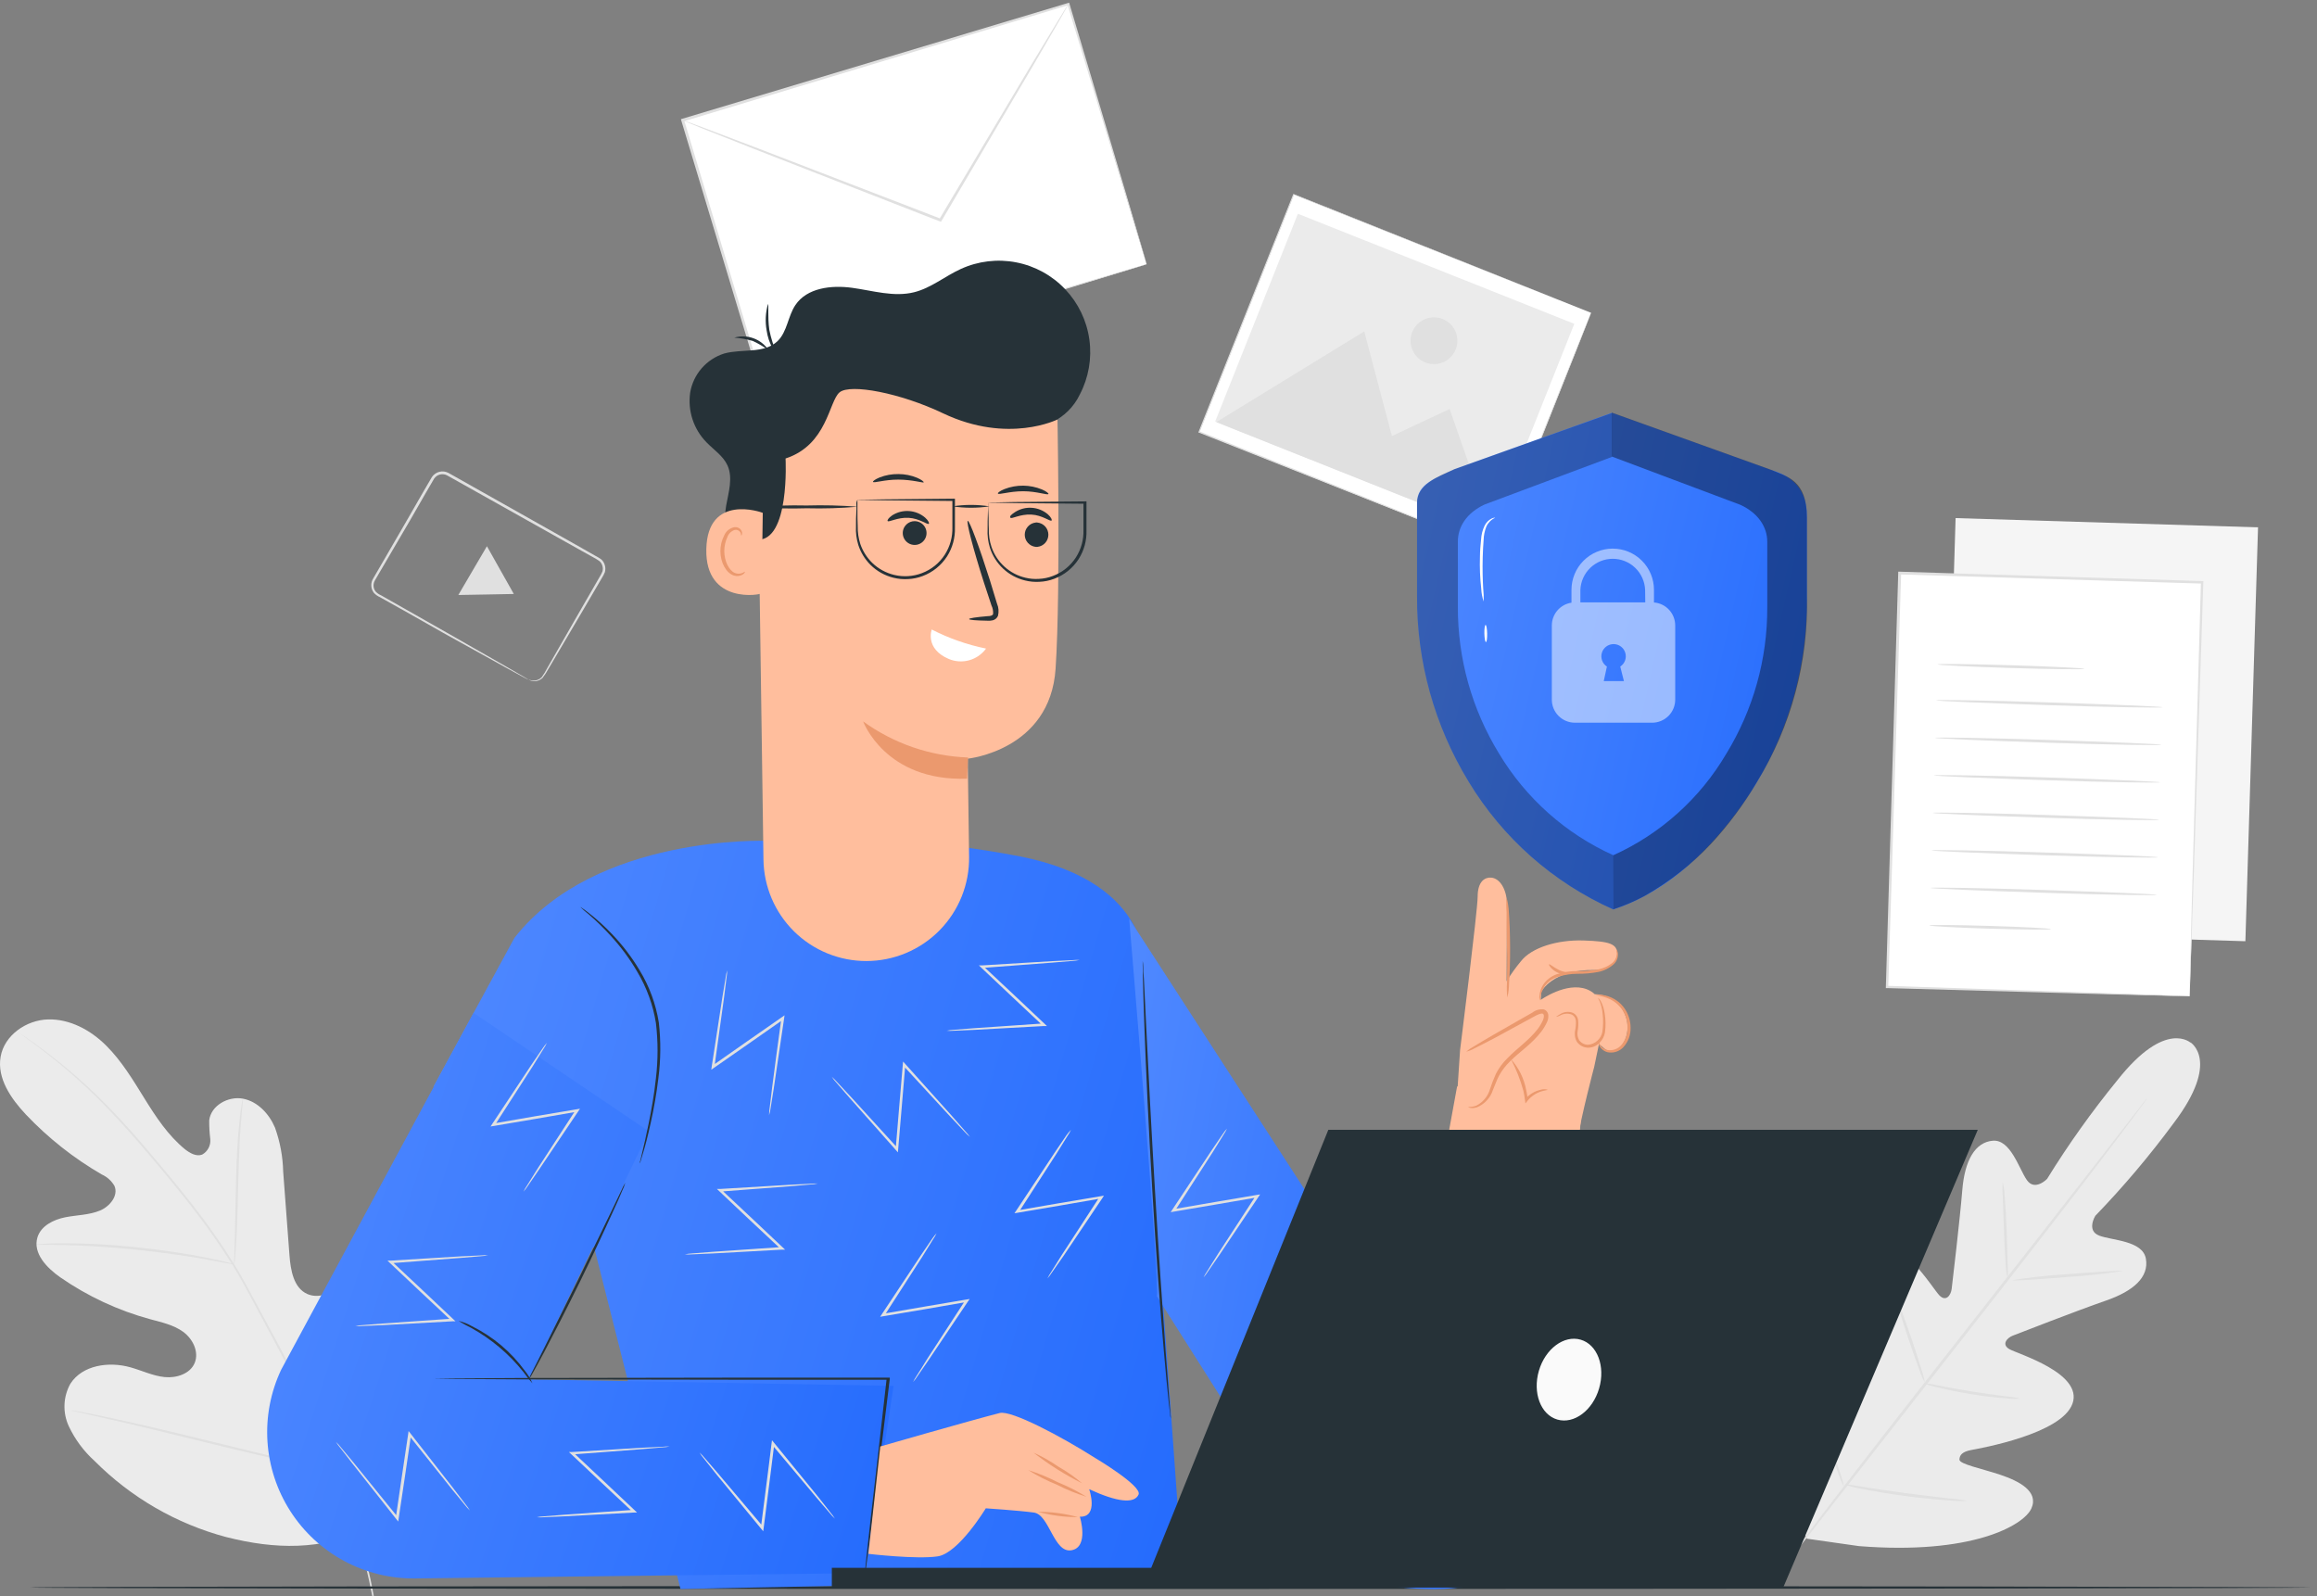 <svg width="331" height="228" viewBox="0 0 331 228" fill="none" xmlns="http://www.w3.org/2000/svg">
<rect x="0" y="0" width="331" height="228" fill="#808080" stroke="none"/>
<path d="M52.476 218.44C63.027 209.802 64.392 195.287 62.898 182.464C62.646 180.322 62.7 178.042 61.51 176.243C60.321 174.444 57.805 173.354 55.93 174.421C54.405 175.305 53.826 177.219 53.048 178.827C52.003 180.988 50.37 182.811 48.337 184.088C47.01 184.911 45.333 185.483 43.9 184.85C41.94 183.981 41.514 181.442 41.353 179.308C41.048 175.328 40.749 171.346 40.454 167.362C40.404 165.216 40.007 163.092 39.28 161.072C38.441 159.105 36.802 157.344 34.706 156.948C32.609 156.551 30.131 157.923 29.887 160.05C29.878 160.942 29.929 161.834 30.04 162.719C30.083 163.161 29.997 163.607 29.791 164.001C29.585 164.395 29.269 164.72 28.881 164.937C28.043 165.257 27.128 164.724 26.426 164.175C24.017 162.208 22.271 159.555 20.632 156.91C18.993 154.264 17.385 151.573 15.166 149.362C12.948 147.151 9.99 145.55 6.879 145.627C3.769 145.703 0.62 147.876 0.087 150.963C-0.447 154.051 1.573 156.948 3.708 159.22C6.887 162.576 10.533 165.456 14.533 167.773C15.3 168.115 15.938 168.692 16.355 169.42C16.942 170.807 15.692 172.332 14.312 172.919C12.742 173.582 10.973 173.56 9.304 173.895C7.634 174.23 5.865 175.115 5.355 176.739C4.653 179.026 6.689 181.13 8.625 182.479C12.527 185.181 16.861 187.2 21.44 188.449C23.079 188.891 24.795 189.257 26.167 190.255C27.539 191.254 28.454 193.107 27.821 194.677C27.189 196.248 25.222 196.888 23.529 196.72C21.837 196.552 20.274 195.782 18.635 195.325C15.585 194.464 11.774 194.982 10.051 197.673C9.541 198.591 9.254 199.615 9.213 200.664C9.172 201.713 9.378 202.756 9.814 203.711C10.702 205.61 11.962 207.31 13.52 208.712C18.709 213.923 25.184 217.669 32.289 219.568C39.379 221.36 45.821 221.474 52.476 218.44Z" fill="#EBEBEB"/>
<path d="M53.399 227.962C52.303 222.048 50.636 216.255 48.42 210.664C45.683 203.834 42.55 197.17 39.036 190.705L36.284 185.613C35.384 183.935 34.492 182.274 33.516 180.703C31.646 177.693 29.61 174.789 27.417 172.004C25.336 169.329 23.255 166.859 21.319 164.571C19.382 162.284 17.507 160.188 15.7 158.343C12.888 155.426 9.852 152.734 6.62 150.292C5.477 149.423 4.562 148.768 3.944 148.356L3.235 147.868C3.154 147.813 3.07 147.762 2.984 147.716C2.984 147.716 3.06 147.784 3.212 147.899L3.906 148.409C4.516 148.852 5.431 149.507 6.544 150.391C9.739 152.866 12.744 155.577 15.532 158.503C17.308 160.348 19.169 162.452 21.12 164.747C23.072 167.042 25.13 169.512 27.219 172.187C29.411 174.967 31.447 177.866 33.318 180.871C34.286 182.434 35.171 184.088 36.07 185.765L38.8 190.865C42.284 197.321 45.405 203.966 48.146 210.771C50.364 216.342 52.048 222.111 53.178 228" fill="#E0E0E0"/>
<path d="M33.455 180.664C33.527 180.359 33.568 180.048 33.577 179.734C33.638 179.14 33.699 178.263 33.76 177.188C33.89 175.038 33.966 172.065 34.042 168.802C34.119 165.539 34.241 162.551 34.416 160.416C34.492 159.341 34.576 158.48 34.637 157.877C34.681 157.569 34.702 157.258 34.698 156.947C34.604 157.245 34.54 157.552 34.508 157.862C34.408 158.457 34.294 159.326 34.187 160.393C33.951 162.543 33.791 165.516 33.715 168.779C33.638 172.042 33.585 174.977 33.539 177.165C33.501 178.194 33.478 179.056 33.455 179.712C33.425 180.028 33.425 180.348 33.455 180.664Z" fill="#E0E0E0"/>
<path d="M5.225 177.828H5.515H6.346C7.062 177.828 8.099 177.828 9.395 177.867C11.964 177.92 15.494 178.118 19.42 178.522C23.346 178.926 26.838 179.445 29.369 179.894C30.635 180.116 31.656 180.314 32.365 180.451L33.173 180.611C33.364 180.611 33.463 180.657 33.463 180.611C33.377 180.566 33.285 180.535 33.189 180.52L32.388 180.298C31.694 180.123 30.673 179.887 29.407 179.643C26.884 179.132 23.362 178.576 19.451 178.164C15.54 177.752 11.98 177.6 9.395 177.607C8.107 177.607 7.108 177.607 6.346 177.676L5.522 177.729C5.419 177.747 5.318 177.78 5.225 177.828Z" fill="#E0E0E0"/>
<path d="M48.07 210.176C48.13 210.061 48.181 209.941 48.222 209.818C48.329 209.551 48.451 209.208 48.611 208.788C48.946 207.889 49.373 206.57 49.937 204.977C51.012 201.721 52.362 197.178 53.795 192.138C55.228 187.099 56.532 182.556 57.553 179.285C58.064 177.684 58.476 176.373 58.781 175.412C58.918 174.985 59.025 174.65 59.109 174.36C59.155 174.24 59.189 174.114 59.208 173.987C59.14 174.096 59.086 174.214 59.048 174.337C58.949 174.612 58.819 174.955 58.659 175.374C58.323 176.274 57.896 177.585 57.34 179.186C56.257 182.441 54.908 186.985 53.482 192.024C52.057 197.063 50.768 201.622 49.716 204.878C49.213 206.479 48.794 207.79 48.496 208.743C48.359 209.177 48.252 209.505 48.161 209.802C48.118 209.924 48.088 210.049 48.07 210.176Z" fill="#E0E0E0"/>
<path d="M10.15 201.462C10.268 201.518 10.394 201.557 10.523 201.576L11.629 201.835L15.7 202.765C19.13 203.528 23.857 204.694 29.079 205.975C34.301 207.256 39.036 208.369 42.481 209.101C44.204 209.467 45.6 209.749 46.568 209.924L47.681 210.122C47.811 210.152 47.944 210.17 48.077 210.176C47.956 210.12 47.828 210.082 47.696 210.061L46.591 209.802L42.527 208.872C39.097 208.11 34.37 206.943 29.155 205.662C23.941 204.382 19.199 203.269 15.753 202.537C14.03 202.171 12.635 201.889 11.667 201.713L10.546 201.508C10.415 201.481 10.283 201.466 10.15 201.462Z" fill="#E0E0E0"/>
<path d="M152.628 0.598L97.508 17.176L108.683 54.328L163.802 37.75L152.628 0.598Z" fill="white"/>
<path d="M163.812 37.714C163.812 37.714 163.728 37.478 163.591 37.035C163.453 36.593 163.248 35.922 162.981 35.069C162.455 33.346 161.677 30.822 160.694 27.605C158.727 21.148 155.914 11.885 152.483 0.61L152.681 0.716L97.578 17.359L97.715 17.107L108.876 54.265L108.647 54.143L148.351 42.288L159.718 38.926L162.767 38.034L163.53 37.805L163.804 37.737L163.56 37.821L162.798 38.065L159.809 38.98L148.511 42.433L108.746 54.486L108.571 54.539L108.518 54.364C105.11 43.043 101.313 30.456 97.326 17.214L97.273 17.023L97.456 16.97L152.582 0.427L152.735 0.381L152.78 0.533C156.158 11.87 158.925 21.178 160.861 27.666C161.807 30.883 162.554 33.399 163.057 35.13C163.309 35.968 163.492 36.616 163.629 37.074C163.766 37.531 163.812 37.714 163.812 37.714Z" fill="#E0E0E0"/>
<path d="M152.636 0.587C152.616 0.645 152.59 0.701 152.559 0.755L152.3 1.228C152.049 1.662 151.706 2.264 151.279 3.027L147.429 9.636L134.514 31.539L134.423 31.684L134.27 31.623L132.586 30.975L107.755 21.285L100.246 18.312L98.218 17.481L97.692 17.26C97.629 17.239 97.57 17.208 97.517 17.169C97.583 17.174 97.648 17.192 97.707 17.222L98.241 17.405L100.307 18.167L107.854 21.026L132.723 30.601L134.415 31.257L134.171 31.341C139.279 22.764 143.869 15.08 147.192 9.492L151.149 2.95C151.607 2.188 151.972 1.616 152.232 1.182L152.529 0.732C152.59 0.633 152.628 0.58 152.636 0.587Z" fill="#E0E0E0"/>
<path d="M313.022 149.019C313.022 149.019 309.446 145.482 302.478 154.317C298.825 158.79 295.471 163.499 292.438 168.413C292.438 168.413 290.7 170.213 289.556 168.581C288.413 166.95 287.231 162.742 284.685 162.955C282.138 163.168 280.675 165.791 280.331 169.976C279.988 174.162 278.913 183.318 278.807 184.141C278.7 184.964 278.044 186.039 277.061 185.056C276.077 184.072 271.13 175.702 267.28 178.278C263.43 180.855 264.406 192.702 264.49 193.991C264.573 195.279 264.223 195.767 263.582 195.95C262.942 196.133 261.532 193.16 260.014 190.835C258.497 188.509 256.34 186.062 254.251 187.747C252.162 189.432 249.944 197.719 255.219 212.943L258.124 219.804L265.557 220.864C281.62 222.152 289.091 217.937 290.196 215.489C291.302 213.042 288.405 211.563 285.767 210.679C283.129 209.795 279.897 209.154 279.92 208.506C279.943 207.858 280.316 207.385 281.589 207.142C282.863 206.898 294.55 204.854 296.074 200.501C297.599 196.148 288.26 193.419 287.063 192.733C285.866 192.047 286.751 191.109 287.513 190.812C288.275 190.514 296.875 187.168 300.847 185.795C304.819 184.423 307.007 182.426 306.557 179.818C306.107 177.211 301.754 177.219 299.886 176.51C298.018 175.801 299.33 173.681 299.33 173.681C303.346 169.524 307.082 165.106 310.513 160.454C317.321 151.489 312.884 148.874 312.884 148.874" fill="#EBEBEB"/>
<path d="M306.74 156.887C306.705 156.954 306.665 157.018 306.618 157.077L306.229 157.626C305.863 158.114 305.352 158.808 304.704 159.692C303.37 161.484 301.426 164.061 299.002 167.232C294.161 173.575 287.391 182.281 279.874 191.856L260.647 216.412L254.845 223.876L253.26 225.896L252.84 226.414C252.741 226.529 252.696 226.59 252.688 226.582C252.722 226.515 252.763 226.451 252.81 226.391L253.199 225.85L254.724 223.777C256.05 221.985 258.002 219.408 260.418 216.237C265.259 209.894 272.037 201.188 279.561 191.612C287.086 182.037 293.848 173.361 298.78 167.057C301.212 163.923 303.195 161.385 304.582 159.601C305.253 158.739 305.787 158.076 306.16 157.573L306.587 157.055C306.679 156.94 306.732 156.879 306.74 156.887Z" fill="#E0E0E0"/>
<path d="M286.102 168.909C286.268 169.563 286.363 170.232 286.385 170.906C286.499 172.141 286.598 173.857 286.667 175.755C286.735 177.653 286.766 179.224 286.804 180.604C286.86 181.273 286.86 181.947 286.804 182.616C286.639 181.963 286.547 181.293 286.529 180.619C286.43 179.376 286.346 177.661 286.278 175.77C286.209 173.88 286.163 172.301 286.11 170.922C286.049 170.252 286.047 169.579 286.102 168.909Z" fill="#E0E0E0"/>
<path d="M287.444 182.883C290.053 182.462 292.681 182.174 295.32 182.022C299.673 181.663 303.218 181.458 303.225 181.564C300.616 181.981 297.988 182.266 295.35 182.418C290.997 182.784 287.46 182.99 287.444 182.883Z" fill="#E0E0E0"/>
<path d="M274.796 197.582C275.48 197.634 276.159 197.744 276.824 197.909C278.075 198.146 279.79 198.474 281.696 198.778C283.602 199.083 285.332 199.312 286.59 199.472C287.276 199.527 287.957 199.637 288.626 199.8C287.94 199.859 287.25 199.843 286.567 199.754C285.294 199.663 283.518 199.48 281.635 199.167C279.752 198.855 277.998 198.489 276.763 198.184C276.088 198.054 275.429 197.852 274.796 197.582Z" fill="#E0E0E0"/>
<path d="M270.802 185.216C271.118 185.769 271.374 186.354 271.564 186.962C271.968 188.067 272.51 189.592 273.089 191.284C273.668 192.977 274.156 194.517 274.499 195.645C274.714 196.241 274.873 196.857 274.972 197.482C274.651 196.929 274.395 196.341 274.21 195.729C273.798 194.631 273.264 193.106 272.685 191.414C272.106 189.722 271.618 188.174 271.275 187.053C271.051 186.46 270.892 185.844 270.802 185.216Z" fill="#E0E0E0"/>
<path d="M257.986 196.774C258.353 197.498 258.664 198.25 258.916 199.023C259.442 200.433 260.144 202.385 260.899 204.55C261.653 206.715 262.309 208.682 262.774 210.107C263.061 210.87 263.283 211.655 263.437 212.455C263.064 211.72 262.753 210.955 262.507 210.168C261.981 208.766 261.28 206.814 260.525 204.649C259.77 202.484 259.107 200.517 258.65 199.084C258.364 198.334 258.142 197.561 257.986 196.774Z" fill="#E0E0E0"/>
<path d="M263.415 212.043C264.283 212.093 265.147 212.205 265.999 212.379C267.585 212.63 269.811 212.973 272.212 213.294C274.614 213.614 276.847 213.858 278.441 214.056C279.309 214.113 280.172 214.228 281.025 214.399C280.156 214.452 279.284 214.431 278.418 214.338C276.809 214.231 274.606 214.033 272.159 213.705C269.712 213.378 267.524 212.996 265.946 212.684C265.086 212.54 264.239 212.325 263.415 212.043Z" fill="#E0E0E0"/>
<path d="M279.371 74.012L277.564 133.136L320.77 134.456L322.576 75.332L279.371 74.012Z" fill="#F5F5F5"/>
<path d="M271.416 81.872L269.61 140.996L312.816 142.316L314.622 83.192L271.416 81.872Z" fill="white"/>
<path d="M312.808 142.303C312.803 142.206 312.803 142.11 312.808 142.013C312.808 141.815 312.808 141.541 312.808 141.182C312.808 140.42 312.846 139.353 312.884 137.95C312.961 135.121 313.067 131.012 313.204 125.805C313.502 115.399 313.921 100.647 314.417 83.182L314.592 83.365L271.389 82.061L271.595 81.87C270.901 103.979 270.268 124.403 269.75 140.992L269.59 140.824L300.969 141.868L309.698 142.173L311.985 142.265L312.785 142.303H312.023L309.736 142.25L301.045 142.028L269.567 141.152H269.407V140.992C269.902 124.395 270.512 103.948 271.175 81.863V81.665H271.381L314.577 83.006H314.76V83.189C314.188 100.724 313.708 115.498 313.365 125.927C313.189 131.111 313.044 135.213 312.953 138.026C312.9 139.414 312.861 140.481 312.831 141.22C312.831 141.571 312.831 141.845 312.793 142.036C312.755 142.227 312.808 142.303 312.808 142.303Z" fill="#E0E0E0"/>
<path d="M297.774 95.547C297.774 95.661 293.071 95.6 287.277 95.425C281.483 95.25 276.779 95.013 276.779 94.907C276.779 94.8 281.49 94.853 287.284 95.029C293.078 95.204 297.774 95.44 297.774 95.547Z" fill="#E0E0E0"/>
<path d="M308.935 101.036C308.935 101.143 301.693 101.036 292.758 100.738C283.823 100.441 276.581 100.151 276.588 100.045C276.596 99.938 283.831 100.045 292.773 100.342C301.716 100.639 308.943 100.921 308.935 101.036Z" fill="#E0E0E0"/>
<path d="M308.775 106.396C308.775 106.502 301.525 106.396 292.59 106.098C283.655 105.801 276.42 105.511 276.42 105.404C276.42 105.298 283.67 105.404 292.605 105.702C301.54 105.999 308.775 106.281 308.775 106.396Z" fill="#E0E0E0"/>
<path d="M308.608 111.755C308.608 111.862 301.365 111.755 292.43 111.457C283.495 111.16 276.26 110.87 276.26 110.764C276.26 110.657 283.511 110.764 292.445 111.061C301.38 111.358 308.615 111.663 308.608 111.755Z" fill="#E0E0E0"/>
<path d="M308.447 117.115C308.447 117.221 301.197 117.115 292.27 116.817C283.343 116.52 276.093 116.23 276.093 116.123C276.093 116.017 283.343 116.123 292.278 116.421C301.213 116.718 308.447 117 308.447 117.115Z" fill="#E0E0E0"/>
<path d="M308.287 122.473C308.287 122.58 301.037 122.473 292.102 122.176C283.167 121.879 275.933 121.589 275.933 121.482C275.933 121.376 283.183 121.482 292.118 121.78C301.052 122.077 308.287 122.336 308.287 122.473Z" fill="#E0E0E0"/>
<path d="M308.12 127.833C308.12 127.94 300.869 127.833 291.942 127.536C283.015 127.238 275.765 126.949 275.772 126.842C275.78 126.735 283.015 126.842 291.95 127.139C300.885 127.437 308.127 127.719 308.12 127.833Z" fill="#E0E0E0"/>
<path d="M292.994 132.735C292.994 132.842 289.099 132.811 284.296 132.666C279.493 132.521 275.605 132.308 275.605 132.201C275.605 132.095 279.5 132.125 284.303 132.27C289.106 132.415 292.994 132.621 292.994 132.735Z" fill="#E0E0E0"/>
<path d="M184.833 27.778L171.313 61.733L213.782 78.642L227.302 44.687L184.833 27.778Z" fill="white"/>
<path d="M227.294 44.69L227.088 44.614L226.493 44.385L224.206 43.47L215.492 40.001L184.8 27.803L184.891 27.765L171.382 61.713L171.336 61.607L213.8 78.531H213.716C217.802 68.3 221.195 59.823 223.558 53.899C224.748 50.941 225.678 48.616 226.31 47.038L227.073 45.231L227.324 44.606L227.088 45.224C226.928 45.635 226.692 46.237 226.379 47.023C225.754 48.608 224.854 50.934 223.665 53.884C221.309 59.815 217.932 68.315 213.869 78.569V78.63H213.808L171.283 61.805H171.207V61.729C176.094 49.47 180.706 37.882 184.731 27.781V27.712H184.792L215.561 40.001L224.229 43.478L226.516 44.392L227.103 44.629L227.294 44.69Z" fill="#E0E0E0"/>
<path d="M185.414 30.536L173.598 60.213L213.085 75.935L224.901 46.258L185.414 30.536Z" fill="#EBEBEB"/>
<path d="M173.753 60.303L194.893 47.343L198.842 62.285L207.091 58.428L213.243 76.023L173.753 60.303Z" fill="#E0E0E0"/>
<path d="M207.96 49.912C207.715 50.527 207.294 51.056 206.748 51.431C206.203 51.807 205.558 52.012 204.896 52.021C204.234 52.03 203.584 51.842 203.029 51.482C202.473 51.121 202.037 50.605 201.776 49.996C201.514 49.388 201.439 48.716 201.56 48.065C201.681 47.414 201.992 46.813 202.454 46.339C202.916 45.865 203.508 45.538 204.156 45.401C204.804 45.263 205.478 45.321 206.092 45.567C206.501 45.729 206.873 45.97 207.188 46.276C207.503 46.583 207.755 46.948 207.928 47.352C208.102 47.755 208.194 48.189 208.2 48.629C208.205 49.068 208.124 49.504 207.96 49.912Z" fill="#E0E0E0"/>
<path d="M75.507 97.072C75.794 97.19 76.105 97.24 76.414 97.217C76.785 97.174 77.13 97.004 77.39 96.736C77.692 96.319 77.96 95.878 78.191 95.417L83.138 86.787L84.785 83.936L85.662 82.412C85.814 82.168 85.947 81.914 86.058 81.649C86.138 81.386 86.138 81.104 86.058 80.841C85.99 80.57 85.838 80.327 85.624 80.147C85.379 79.974 85.125 79.817 84.861 79.675L83.161 78.729L79.624 76.747L63.873 67.911C63.563 67.745 63.202 67.7 62.859 67.784C62.517 67.869 62.219 68.077 62.021 68.369L60.839 70.397C60.077 71.738 59.315 73.073 58.552 74.376L54.13 81.931C53.955 82.228 53.78 82.526 53.612 82.823C53.442 83.081 53.355 83.384 53.361 83.692C53.373 83.993 53.482 84.282 53.673 84.516C53.89 84.74 54.149 84.919 54.435 85.042L57.767 86.932L63.729 90.317L72.359 95.25L74.699 96.607L75.301 96.965C75.439 97.049 75.507 97.095 75.499 97.102L75.286 97.003L74.661 96.675L72.29 95.379L63.591 90.561L57.63 87.184L54.291 85.316C53.967 85.173 53.674 84.969 53.429 84.714C53.191 84.419 53.054 84.055 53.04 83.677C53.024 83.3 53.125 82.927 53.33 82.61C53.498 82.312 53.673 82.015 53.848 81.718L58.217 74.178L60.504 70.198L61.701 68.148C61.953 67.774 62.335 67.507 62.773 67.398C63.211 67.29 63.674 67.347 64.072 67.561L79.807 76.427L83.344 78.424L85.029 79.385C85.32 79.533 85.6 79.701 85.868 79.888C86.133 80.115 86.323 80.418 86.409 80.757C86.501 81.081 86.501 81.424 86.409 81.748C86.287 82.037 86.142 82.315 85.974 82.579L85.082 84.104L83.421 86.948C81.293 90.546 79.57 93.466 78.366 95.516C78.116 95.978 77.83 96.418 77.512 96.835C77.228 97.114 76.856 97.283 76.46 97.316C76.221 97.333 75.98 97.294 75.759 97.201C75.669 97.17 75.585 97.126 75.507 97.072Z" fill="#E0E0E0"/>
<path d="M71.482 81.443L73.403 84.851L69.439 84.927L65.475 84.996L67.518 81.512L69.561 78.028L71.482 81.443Z" fill="#E0E0E0"/>
<path d="M330.022 226.78C330.022 226.894 257.102 226.986 167.182 226.986C77.261 226.986 4.318 226.91 4.318 226.78C4.318 226.65 77.223 226.567 167.182 226.567C257.14 226.567 330.022 226.681 330.022 226.78Z" fill="#263238"/>
<path d="M84.93 178.362L61.914 155.24L73.487 133.985C85.06 119.165 109.562 120.118 109.562 120.118C121.65 119.296 133.794 120.042 145.69 122.336C165.154 126.148 163.583 139.002 163.583 139.002L166.19 186.703L168.988 225.545L97.212 226.994L84.93 178.393" fill="url(#paint0_linear_407_25508)"/>
<path d="M123.597 224.722L59.307 225.484C55.765 225.525 52.272 224.666 49.153 222.986C46.035 221.306 43.395 218.861 41.481 215.881C39.567 212.901 38.442 209.483 38.212 205.948C37.982 202.414 38.653 198.879 40.164 195.676L67.655 144.696L92.699 161.621L75.614 197.048L127.653 197.978L123.597 224.722Z" fill="url(#paint1_linear_407_25508)"/>
<path d="M161.311 131.226L212.9 210.877L182.802 212.844C182.802 212.844 164.826 184.522 165.23 185.102C165.946 186.169 161.311 131.226 161.311 131.226Z" fill="url(#paint2_linear_407_25508)"/>
<path d="M91.403 166.203C91.404 166.063 91.427 165.924 91.471 165.791C91.547 165.486 91.631 165.105 91.746 164.633C91.982 163.634 92.332 162.185 92.691 160.386C93.049 158.587 93.453 156.422 93.705 154.013C94.014 151.402 94.014 148.764 93.705 146.153C93.291 143.564 92.388 141.078 91.044 138.827C89.964 136.973 88.686 135.243 87.232 133.665C86.253 132.587 85.209 131.569 84.107 130.616C83.686 130.287 83.284 129.936 82.902 129.564C83.026 129.626 83.144 129.7 83.253 129.785C83.466 129.945 83.809 130.166 84.206 130.494C85.352 131.399 86.432 132.385 87.438 133.444C88.941 135.01 90.261 136.742 91.372 138.606C92.763 140.891 93.695 143.426 94.117 146.069C94.418 148.712 94.398 151.382 94.055 154.021C93.798 156.167 93.432 158.3 92.958 160.409C92.561 162.216 92.195 163.657 91.883 164.648C91.746 165.143 91.624 165.525 91.54 165.784C91.508 165.928 91.462 166.068 91.403 166.203Z" fill="#263238"/>
<path d="M89.329 168.947C89.219 169.344 89.071 169.73 88.887 170.098C88.582 170.861 88.124 171.882 87.537 173.148C86.371 175.732 84.717 179.285 82.811 183.173C80.905 187.061 79.106 190.545 77.771 193.084C77.101 194.334 76.552 195.371 76.163 196.034C75.977 196.403 75.763 196.758 75.522 197.094C75.659 196.705 75.828 196.327 76.026 195.965C76.414 195.203 76.918 194.182 77.55 192.954L82.483 183.043C84.351 179.178 86.051 175.687 87.316 173.072C87.911 171.844 88.399 170.823 88.78 170.022C88.933 169.649 89.116 169.29 89.329 168.947Z" fill="#263238"/>
<path d="M123.597 224.722C123.597 224.722 123.597 224.676 123.597 224.592C123.597 224.508 123.597 224.356 123.597 224.196C123.635 223.83 123.689 223.319 123.75 222.671C123.902 221.314 124.116 219.385 124.382 216.953C124.947 212.021 125.755 205.083 126.669 196.903L126.852 197.101H107.862L74.692 197.048L64.628 196.987L61.892 196.949H61.175H60.931C61.012 196.939 61.094 196.939 61.175 196.949H61.892L64.628 196.911L74.692 196.85L107.915 196.796H126.906H127.112V196.995C126.105 205.167 125.259 212.105 124.649 217.03C124.344 219.454 124.093 221.383 123.887 222.74C123.806 223.38 123.737 223.888 123.681 224.264L123.62 224.653C123.612 224.676 123.605 224.722 123.597 224.722Z" fill="#263238"/>
<path d="M76.064 197.612C75.603 197.103 75.175 196.566 74.783 196.003C72.728 193.424 70.184 191.276 67.296 189.683C66.68 189.385 66.079 189.054 65.497 188.692C66.174 188.851 66.824 189.108 67.426 189.455C70.433 190.94 73.034 193.136 75.004 195.851C75.437 196.386 75.793 196.979 76.064 197.612Z" fill="#263238"/>
<path d="M167.258 202.659C167.202 202.442 167.166 202.22 167.151 201.996C167.097 201.531 167.029 200.898 166.937 200.097C166.762 198.451 166.526 196.065 166.274 193.114C165.748 187.206 165.146 179.033 164.612 170.007C164.078 160.981 163.705 152.793 163.491 146.869C163.385 143.904 163.309 141.533 163.278 139.848C163.278 139.047 163.278 138.415 163.24 137.942C163.228 137.721 163.228 137.5 163.24 137.279C163.282 137.497 163.305 137.719 163.309 137.942C163.309 138.407 163.369 139.047 163.415 139.848C163.499 141.54 163.613 143.927 163.758 146.854C164.04 152.778 164.46 160.95 164.993 169.984C165.527 179.018 166.091 187.175 166.518 193.091C166.747 196.011 166.93 198.428 167.059 200.09C167.12 200.852 167.166 201.523 167.204 201.988C167.242 202.21 167.26 202.434 167.258 202.659Z" fill="#263238"/>
<path d="M109.867 159.318C109.87 158.969 109.898 158.62 109.951 158.274C110.042 157.55 110.157 156.582 110.302 155.392C110.637 152.876 111.064 149.431 111.628 145.436L111.918 145.619L106.985 149.072L101.969 152.564L101.611 152.815L101.672 152.381C102.281 148.424 102.8 145.009 103.196 142.47C103.395 141.304 103.547 140.343 103.669 139.627C103.71 139.283 103.781 138.944 103.882 138.613C103.883 138.96 103.852 139.307 103.791 139.649C103.699 140.366 103.585 141.327 103.433 142.508C103.09 145.009 102.609 148.432 102.06 152.419L101.771 152.236L106.779 148.729L111.72 145.291L112.078 145.039L112.017 145.474C111.43 149.453 110.919 152.899 110.553 155.385C110.363 156.566 110.21 157.534 110.096 158.251C110.052 158.613 109.975 158.97 109.867 159.318Z" fill="#E0E0E0"/>
<path d="M138.562 162.406C138.288 162.187 138.032 161.945 137.8 161.682C137.304 161.148 136.634 160.439 135.81 159.57L129.002 152.19L129.33 152.076C129.17 153.944 129.002 155.972 128.827 158.076C128.652 160.18 128.469 162.269 128.309 164.175L128.27 164.617L127.981 164.289L121.356 156.818L119.465 154.638C119.225 154.388 119.01 154.115 118.825 153.822C119.099 154.055 119.354 154.31 119.587 154.584L121.554 156.688L128.278 164.06L127.95 164.175C128.11 162.276 128.278 160.218 128.461 158.076C128.644 155.934 128.812 153.944 128.972 152.076L129.01 151.642L129.3 151.962L136.008 159.441L137.922 161.628C138.155 161.871 138.369 162.131 138.562 162.406Z" fill="#E0E0E0"/>
<path d="M153.001 161.385C152.859 161.706 152.686 162.012 152.483 162.299L150.958 164.754L145.515 173.201L145.332 172.911L151.248 171.89L157.271 170.876L157.705 170.8L157.499 171.128L151.934 179.407L150.257 181.801C150.071 182.094 149.862 182.371 149.632 182.632C149.782 182.319 149.956 182.019 150.15 181.732L151.675 179.292L157.126 170.906L157.316 171.196L151.294 172.241L145.355 173.247L144.92 173.316L145.164 172.957L150.722 164.571L152.353 162.17C152.554 161.895 152.77 161.633 153.001 161.385Z" fill="#E0E0E0"/>
<path d="M133.797 176.159C133.654 176.477 133.481 176.781 133.279 177.066L131.754 179.529L126.319 187.968L126.128 187.678L132.059 186.657L138.09 185.635L138.524 185.567L138.273 185.925L132.707 194.212L131.068 196.59C130.886 196.884 130.677 197.16 130.443 197.414C130.596 197.103 130.769 196.802 130.962 196.514C131.358 195.904 131.876 195.089 132.486 194.082L137.937 185.696L138.128 185.986L132.105 187.03L126.166 188.029L125.732 188.105L125.976 187.739L131.533 179.353C132.204 178.362 132.753 177.554 133.172 176.952C133.361 176.673 133.57 176.408 133.797 176.159Z" fill="#E0E0E0"/>
<path d="M175.293 161.217C175.142 161.531 174.969 161.834 174.775 162.124L173.25 164.587L167.814 173.026L167.624 172.736L173.555 171.715L179.585 170.693L180.02 170.625L179.776 170.983L174.203 179.27C173.532 180.246 172.983 181.046 172.564 181.641C172.383 181.938 172.174 182.216 171.939 182.472C172.092 182.16 172.268 181.859 172.465 181.572L173.989 179.14L179.44 170.754L179.631 171.044L173.608 172.081L167.669 173.087L167.242 173.163L167.479 172.797L173.036 164.411L174.675 162.01C174.855 161.726 175.062 161.461 175.293 161.217Z" fill="#E0E0E0"/>
<path d="M199.231 199.594C198.959 199.387 198.704 199.157 198.469 198.908L196.38 196.895L189.206 189.866L189.526 189.737C189.465 191.612 189.404 193.64 189.336 195.752C189.267 197.864 189.183 199.96 189.115 201.851V202.293L188.802 201.98L181.819 194.852L179.821 192.771C179.573 192.535 179.344 192.28 179.135 192.009C179.407 192.217 179.662 192.447 179.898 192.695L181.971 194.7L189.061 201.729L188.733 201.858C188.794 199.952 188.863 197.894 188.932 195.759C189 193.625 189.084 191.62 189.153 189.744V189.31L189.458 189.615L196.525 196.751L198.545 198.839C198.794 199.071 199.024 199.324 199.231 199.594Z" fill="#E0E0E0"/>
<path d="M78.13 148.973C77.981 149.289 77.807 149.592 77.612 149.881L76.087 152.343L70.651 160.79L70.46 160.5L76.392 159.471L82.422 158.457L82.857 158.381L82.613 158.747L77.04 167.026L75.408 169.405C75.223 169.696 75.014 169.971 74.783 170.228C74.929 169.916 75.103 169.617 75.302 169.336L76.826 166.896C78.206 164.785 80.097 161.888 82.277 158.51L82.468 158.8L76.445 159.845L70.506 160.851L70.079 160.92L70.316 160.561C72.549 157.207 74.471 154.31 75.873 152.175L77.512 149.774C77.697 149.491 77.903 149.223 78.13 148.973Z" fill="#E0E0E0"/>
<path d="M47.986 205.983C48.243 206.215 48.477 206.47 48.687 206.745L50.547 208.979L56.867 216.778L56.532 216.869C56.806 215.017 57.096 213.004 57.409 210.908C57.721 208.811 58.026 206.745 58.308 204.862L58.369 204.428L58.644 204.778L64.788 212.646L66.534 214.933C66.756 215.198 66.955 215.481 67.129 215.779C66.878 215.543 66.647 215.288 66.435 215.017L64.605 212.791L58.392 205.007L58.727 204.923C58.453 206.806 58.156 208.849 57.843 210.969C57.531 213.088 57.233 215.07 56.951 216.923L56.89 217.357L56.616 217.014L50.395 209.131L48.619 206.844C48.389 206.572 48.177 206.284 47.986 205.983Z" fill="#E0E0E0"/>
<path d="M116.827 169.069C116.486 169.143 116.139 169.189 115.791 169.207L112.894 169.458L102.876 170.221L102.998 169.9L107.389 174.017L111.834 178.21L112.154 178.515H111.712L101.748 179.064L98.866 179.186C98.521 179.216 98.174 179.216 97.829 179.186C98.169 179.118 98.513 179.075 98.859 179.056L101.733 178.828L111.689 178.142L111.575 178.462L107.115 174.284L102.739 170.152L102.419 169.847H102.853L112.878 169.245L115.775 169.1C116.125 169.063 116.476 169.053 116.827 169.069Z" fill="#E0E0E0"/>
<path d="M99.934 207.492C100.188 207.731 100.427 207.986 100.65 208.255L102.548 210.45L109.036 218.12L108.701 218.211C108.937 216.351 109.196 214.338 109.463 212.242C109.73 210.145 110.004 208.064 110.225 206.181L110.286 205.739L110.561 206.082L116.873 213.82L118.665 216.107C118.887 216.372 119.091 216.652 119.275 216.946C119.018 216.712 118.78 216.457 118.566 216.183L116.69 213.995L110.286 206.372L110.614 206.272C110.378 208.163 110.119 210.206 109.852 212.333C109.585 214.46 109.318 216.45 109.09 218.31L109.029 218.745L108.754 218.409L102.373 210.648L100.559 208.361C100.322 208.093 100.113 207.802 99.934 207.492Z" fill="#E0E0E0"/>
<path d="M69.736 179.315C69.395 179.39 69.048 179.436 68.7 179.452L65.81 179.696L55.793 180.459L55.907 180.131L60.306 184.255L64.751 188.448L65.071 188.753H64.629L54.664 189.302L51.783 189.424C51.445 189.453 51.106 189.453 50.769 189.424C51.108 189.351 51.452 189.308 51.798 189.295L54.672 189.066L64.629 188.372L64.514 188.7L60.054 184.522L55.671 180.39L55.358 180.085H55.793L65.818 179.475L68.715 179.338C69.054 179.305 69.396 179.297 69.736 179.315Z" fill="#E0E0E0"/>
<path d="M95.68 206.631C95.338 206.704 94.991 206.747 94.643 206.761L91.746 207.012L81.728 207.775L81.85 207.447L86.241 211.571L90.686 215.764L91.006 216.069H90.572L80.6 216.611L77.718 216.74C77.373 216.77 77.026 216.77 76.681 216.74C77.02 216.667 77.364 216.624 77.711 216.611L80.585 216.382L90.541 215.688L90.427 216.016L85.967 211.838L81.591 207.721L81.271 207.424H81.705L91.73 206.814L94.635 206.677C94.981 206.63 95.331 206.615 95.68 206.631Z" fill="#E0E0E0"/>
<path d="M154.236 137.134C153.895 137.207 153.548 137.253 153.2 137.271L150.303 137.515L140.293 138.277L140.407 137.957L144.798 142.074L149.243 146.267L149.563 146.572H149.129L139.157 147.121L136.275 147.243C135.93 147.273 135.583 147.273 135.238 147.243C135.577 147.17 135.921 147.126 136.267 147.113L139.142 146.884L149.106 146.198L148.984 146.519L144.539 142.348L140.163 138.216L139.843 137.911H140.278L150.303 137.302L153.207 137.164C153.549 137.128 153.893 137.118 154.236 137.134Z" fill="#E0E0E0"/>
<path d="M125.755 206.631C125.755 206.631 138.578 202.934 142.824 201.851C144.478 201.432 151.561 205.168 156.455 208.278C156.455 208.278 163.194 212.273 162.653 213.5C162.051 214.857 159.604 214.583 155.601 212.738C155.601 212.738 156.989 216.755 154.267 216.664C154.267 216.664 155.617 221.009 153.07 221.459C150.524 221.909 149.929 216.367 147.688 216.069C145.447 215.772 140.827 215.467 140.827 215.467C140.827 215.467 136.961 221.871 133.965 222.328C130.969 222.786 124.055 221.97 124.055 221.97L125.755 206.631Z" fill="#FFBE9D"/>
<path d="M147.642 207.515C148.897 208.074 150.097 208.75 151.225 209.535C152.422 210.212 153.551 211.004 154.595 211.899C152.139 210.669 149.811 209.2 147.642 207.515Z" fill="#EB996E"/>
<path d="M146.887 210.008C148.352 210.469 149.775 211.053 151.141 211.754C152.553 212.328 153.915 213.019 155.212 213.82C153.747 213.364 152.324 212.782 150.958 212.082C149.543 211.511 148.181 210.817 146.887 210.008Z" fill="#EB996E"/>
<path d="M148.26 215.962C150.196 215.955 152.125 216.212 153.993 216.725C152.056 216.73 150.128 216.474 148.26 215.962Z" fill="#EB996E"/>
<path d="M109.066 74.307C109.217 74.802 109.22 75.329 109.073 75.824C108.926 76.32 108.636 76.76 108.24 77.092C107.844 77.424 107.359 77.632 106.846 77.69C106.333 77.748 105.814 77.653 105.354 77.418C103.616 76.541 103.394 74.14 103.738 72.226C104.081 70.313 104.729 68.262 103.928 66.486C103.311 65.129 101.976 64.267 100.94 63.2C100.025 62.272 99.337 61.145 98.931 59.907C98.525 58.669 98.412 57.353 98.599 56.064C98.819 54.779 99.389 53.579 100.248 52.597C101.106 51.615 102.219 50.889 103.463 50.499C106.017 49.79 109.166 50.575 111.087 48.722C112.467 47.381 112.55 45.193 113.618 43.592C115.272 41.106 118.771 40.71 121.729 41.114C124.687 41.518 127.691 42.471 130.588 41.747C133.005 41.145 134.987 39.46 137.259 38.423C139.735 37.291 142.503 36.962 145.175 37.48C147.848 37.998 150.292 39.339 152.165 41.315C154.038 43.291 155.247 45.802 155.622 48.499C155.998 51.195 155.521 53.941 154.259 56.354C153.418 58.119 151.986 59.535 150.211 60.356" fill="#263238"/>
<path d="M123.78 137.287C125.724 137.283 127.648 136.893 129.44 136.14C131.233 135.387 132.858 134.286 134.222 132.9C135.585 131.515 136.66 129.872 137.384 128.068C138.109 126.264 138.468 124.334 138.44 122.39L138.25 108.378C138.25 108.378 150.021 107.196 150.798 95.532C151.576 83.868 151.019 56.949 151.019 56.949C144.543 53.736 137.326 52.308 130.114 52.813C122.901 53.319 115.954 55.738 109.989 59.823L108.19 61.066L109.066 122.771C109.113 126.641 110.684 130.336 113.439 133.054C116.194 135.772 119.91 137.293 123.78 137.287Z" fill="#FFBE9D"/>
<path d="M147.939 78.119C147.514 78.07 147.121 77.866 146.836 77.546C146.551 77.227 146.393 76.813 146.393 76.385C146.393 75.956 146.551 75.543 146.836 75.223C147.121 74.903 147.514 74.699 147.939 74.65C148.032 74.627 148.129 74.627 148.221 74.65C148.647 74.699 149.04 74.903 149.325 75.223C149.61 75.543 149.768 75.956 149.768 76.385C149.768 76.813 149.61 77.227 149.325 77.546C149.04 77.866 148.647 78.07 148.221 78.119C148.128 78.134 148.033 78.134 147.939 78.119Z" fill="#263238"/>
<path d="M150.226 74.353C150.036 74.551 148.938 73.591 147.329 73.507C145.721 73.423 144.509 74.178 144.349 73.964C144.189 73.751 144.463 73.514 144.997 73.156C145.71 72.699 146.551 72.482 147.396 72.538C148.242 72.595 149.047 72.921 149.693 73.469C150.173 73.896 150.326 74.307 150.226 74.353Z" fill="#263238"/>
<path d="M131.632 74.75C131.909 74.941 132.123 75.21 132.246 75.523C132.37 75.836 132.397 76.179 132.326 76.507C132.255 76.836 132.088 77.136 131.846 77.37C131.604 77.604 131.298 77.761 130.967 77.82C130.636 77.88 130.294 77.84 129.986 77.706C129.678 77.572 129.416 77.349 129.234 77.066C129.052 76.783 128.959 76.452 128.965 76.116C128.971 75.78 129.077 75.453 129.269 75.177C129.526 74.807 129.919 74.554 130.362 74.474C130.806 74.394 131.262 74.493 131.632 74.75Z" fill="#263238"/>
<path d="M132.692 74.818C132.494 75.016 131.396 74.056 129.795 73.972C128.194 73.888 126.974 74.643 126.807 74.43C126.723 74.33 126.929 73.98 127.455 73.621C128.168 73.164 129.009 72.947 129.854 73.004C130.7 73.06 131.505 73.386 132.151 73.934C132.631 74.361 132.784 74.734 132.692 74.818Z" fill="#263238"/>
<path d="M138.44 88.434C138.44 88.312 139.439 88.159 141.07 88.022C141.49 88.022 141.833 87.923 141.871 87.702C141.902 87.282 141.82 86.861 141.635 86.482C141.276 85.392 140.918 84.294 140.537 83.143C139.012 78.394 138.013 74.483 138.25 74.406C138.486 74.33 139.904 78.119 141.406 82.869C141.757 84.028 142.1 85.156 142.427 86.223C142.669 86.778 142.718 87.398 142.565 87.984C142.497 88.142 142.392 88.282 142.259 88.392C142.127 88.502 141.97 88.579 141.802 88.617C141.565 88.67 141.321 88.688 141.078 88.67C139.431 88.64 138.44 88.564 138.44 88.434Z" fill="#263238"/>
<path d="M133.104 89.928C135.554 91.186 138.166 92.102 140.865 92.65C140.273 93.463 139.423 94.052 138.454 94.32C137.485 94.589 136.454 94.522 135.528 94.129C132.09 92.658 133.104 89.928 133.104 89.928Z" fill="white"/>
<path d="M138.295 108.21C132.899 108.018 127.681 106.224 123.307 103.056C123.307 103.056 126.448 111.648 138.151 111.237L138.295 108.21Z" fill="#EB996E"/>
<path d="M151.118 59.899C151.118 59.899 144.067 63.482 134.728 59.045C128.629 56.133 121.485 54.783 119.945 56.041C118.405 57.299 118.2 63.55 112.223 65.495C112.223 65.495 112.871 77.433 108.098 77.098C103.326 76.762 105.948 58.214 105.948 58.214L117.483 52.298L130.146 49.653L142.153 51.109L151.469 53.465L151.118 59.899Z" fill="#263238"/>
<path d="M108.967 73.263C108.777 73.164 101.077 70.45 100.902 78.447C100.726 86.444 108.784 84.973 108.8 84.744C108.815 84.516 108.967 73.263 108.967 73.263Z" fill="#FFBE9D"/>
<path d="M106.421 81.656C106.421 81.656 106.276 81.756 106.04 81.855C105.705 81.991 105.33 81.991 104.996 81.855C104.157 81.527 103.471 80.17 103.471 78.729C103.47 78.042 103.618 77.363 103.905 76.739C103.987 76.492 104.128 76.267 104.315 76.086C104.502 75.904 104.73 75.77 104.98 75.695C105.142 75.665 105.308 75.689 105.455 75.762C105.602 75.835 105.722 75.953 105.796 76.099C105.895 76.32 105.842 76.48 105.88 76.495C105.918 76.51 106.055 76.366 106.002 76.038C105.96 75.838 105.853 75.659 105.697 75.527C105.481 75.357 105.208 75.278 104.935 75.306C104.604 75.363 104.295 75.504 104.034 75.714C103.774 75.925 103.572 76.199 103.448 76.51C103.096 77.197 102.913 77.957 102.914 78.729C102.914 80.338 103.722 81.87 104.866 82.228C105.08 82.293 105.305 82.311 105.527 82.279C105.748 82.248 105.96 82.168 106.147 82.045C106.421 81.855 106.421 81.672 106.421 81.656Z" fill="#EB996E"/>
<path d="M104.896 48.235C105.808 47.967 106.783 48.002 107.673 48.335C108.564 48.667 109.323 49.279 109.836 50.08C109.126 49.541 108.359 49.081 107.549 48.707C106.684 48.458 105.795 48.3 104.896 48.235Z" fill="#263238"/>
<path d="M109.707 43.447C109.852 43.447 109.631 45.132 109.905 47.129C110.142 48.33 110.518 49.499 111.026 50.613C111.026 50.613 110.69 50.331 110.355 49.736C109.924 48.945 109.64 48.083 109.516 47.19C109.294 45.944 109.359 44.664 109.707 43.447Z" fill="#263238"/>
<path d="M142.557 70.496C142.511 70.404 142.854 70.122 143.502 69.863C145.223 69.198 147.132 69.217 148.839 69.916C149.479 70.191 149.822 70.473 149.777 70.564C149.678 70.778 148.138 70.175 146.163 70.175C144.188 70.175 142.649 70.732 142.557 70.496Z" fill="#263238"/>
<path d="M124.718 68.834C124.672 68.742 125.015 68.468 125.663 68.201C126.516 67.871 127.425 67.708 128.339 67.721C129.258 67.72 130.167 67.902 131.015 68.254C131.655 68.529 131.991 68.811 131.953 68.91C131.915 69.009 130.314 68.521 128.332 68.513C126.349 68.506 124.825 69.047 124.718 68.834Z" fill="#263238"/>
<path d="M141.177 71.776C141.194 71.933 141.194 72.092 141.177 72.249C141.177 72.585 141.177 73.011 141.215 73.537C141.253 74.064 141.215 74.772 141.261 75.535C141.232 76.415 141.361 77.293 141.642 78.127C142.01 79.209 142.646 80.18 143.492 80.95C144.337 81.719 145.364 82.261 146.476 82.526C147.114 82.682 147.772 82.738 148.427 82.693C149.109 82.663 149.781 82.521 150.417 82.274C151.773 81.766 152.929 80.833 153.71 79.614C154.451 78.449 154.823 77.089 154.778 75.71C154.778 74.346 154.778 73.034 154.778 71.776L154.961 71.959L145.05 71.868L142.176 71.814H141.414H141.131C141.458 71.778 141.786 71.763 142.115 71.769L144.943 71.715L154.961 71.624H155.212V71.814C155.212 73.072 155.212 74.384 155.212 75.748C155.263 77.202 154.873 78.638 154.092 79.865C153.263 81.156 152.038 82.143 150.6 82.678C149.925 82.938 149.211 83.084 148.488 83.113C147.799 83.154 147.107 83.089 146.438 82.922C145.271 82.64 144.197 82.063 143.319 81.246C142.44 80.429 141.787 79.399 141.421 78.256C141.147 77.385 141.034 76.47 141.086 75.558C141.086 74.795 141.086 74.086 141.124 73.507C141.162 72.927 141.124 72.569 141.162 72.234C141.155 72.081 141.16 71.928 141.177 71.776Z" fill="#263238"/>
<path d="M122.492 71.38C122.492 71.38 122.492 71.555 122.492 71.853V73.141C122.492 73.705 122.492 74.376 122.53 75.146C122.51 76.025 122.639 76.902 122.911 77.738C123.262 78.742 123.839 79.652 124.596 80.399C125.47 81.249 126.558 81.847 127.744 82.129C129.056 82.445 130.433 82.358 131.694 81.878C133.046 81.37 134.198 80.44 134.979 79.225C135.722 78.061 136.097 76.701 136.054 75.321C136.054 73.957 136.054 72.638 136.054 71.38L136.237 71.563L126.326 71.471L123.46 71.426H122.698H122.416C122.74 71.39 123.065 71.374 123.391 71.38L126.22 71.334L136.237 71.243H136.42V71.426C136.42 72.684 136.42 74.002 136.42 75.367C136.466 76.822 136.073 78.256 135.292 79.484C134.463 80.77 133.241 81.754 131.808 82.289C131.132 82.548 130.419 82.695 129.696 82.724C129.004 82.765 128.31 82.7 127.638 82.533C126.392 82.227 125.253 81.586 124.344 80.681C123.558 79.891 122.968 78.927 122.621 77.868C122.348 76.996 122.234 76.081 122.286 75.169C122.286 74.406 122.286 73.698 122.332 73.118C122.377 72.539 122.332 72.18 122.332 71.845C122.36 71.682 122.414 71.525 122.492 71.38Z" fill="#263238"/>
<path d="M141.345 72.333C139.602 72.598 137.828 72.598 136.085 72.333C137.827 72.059 139.602 72.059 141.345 72.333Z" fill="#263238"/>
<path d="M107.946 72.432C110.37 72.23 112.803 72.156 115.234 72.211C117.668 72.142 120.103 72.2 122.53 72.386C120.107 72.597 117.673 72.671 115.242 72.607C112.809 72.685 110.373 72.626 107.946 72.432Z" fill="#263238"/>
<path d="M186.37 216.297C188.083 219.477 190.678 222.094 193.842 223.835C197.007 225.575 200.607 226.365 204.209 226.109C208.466 225.811 212.493 224.071 215.627 221.175C218.761 218.28 220.813 214.403 221.446 210.183L225.868 159.57L208.158 155.194L200.924 194.837C200.924 194.837 197.142 211.449 186.37 216.297Z" fill="#FFBE9D"/>
<path d="M207.998 158.861L208.585 149.98C208.585 149.98 211.093 130.051 211.093 128.1C211.093 125.858 212.168 125.309 212.999 125.37C214.288 125.454 215.203 127.048 215.286 128.976C215.286 129.64 215.226 140.176 215.226 140.176C215.835 139.18 216.515 138.23 217.261 137.332C218.786 135.357 222.476 134.229 226.234 134.351C229.992 134.473 231.022 134.839 231.045 136.295C231.031 136.573 230.956 136.845 230.824 137.09C230.692 137.336 230.507 137.549 230.282 137.713C229.589 138.291 228.707 138.595 227.805 138.567C221.789 138.46 220.181 141.67 220.181 141.67L220.105 142.836C220.105 142.836 223.756 140.221 226.669 141.311C227.099 141.471 227.493 141.714 227.827 142.028C228.647 142.031 229.452 142.249 230.162 142.659C230.872 143.07 231.463 143.658 231.875 144.367C232.287 145.076 232.507 145.88 232.512 146.7C232.518 147.52 232.309 148.327 231.906 149.042C231.749 149.408 231.484 149.718 231.146 149.929C230.808 150.14 230.413 150.243 230.015 150.223C229.612 150.102 229.247 149.879 228.956 149.575C228.785 149.431 228.604 149.298 228.414 149.179L227.744 152.404C227.744 152.404 225.845 159.57 225.373 162.787" fill="#FFBE9D"/>
<path d="M209.729 158.167C210.827 158.472 211.963 157.664 212.557 156.688C213.152 155.713 213.404 154.561 213.922 153.54C215.492 150.49 219.258 149.042 220.699 145.916C220.898 145.482 221.004 144.887 220.623 144.597C220.242 144.308 219.769 144.544 219.38 144.757L209.47 150.246" fill="#FFBE9D"/>
<path d="M209.462 150.231C209.771 149.957 210.111 149.722 210.476 149.53C211.147 149.111 212.13 148.531 213.35 147.822L217.658 145.36L218.9 144.658C219.363 144.292 219.953 144.125 220.539 144.193C220.72 144.252 220.879 144.364 220.995 144.515C221.111 144.667 221.178 144.849 221.187 145.039C221.207 145.353 221.152 145.666 221.027 145.954C220.798 146.463 220.512 146.944 220.173 147.388C218.801 149.171 217.025 150.292 215.744 151.596C215.121 152.186 214.592 152.867 214.174 153.616C213.8 154.317 213.564 155.049 213.274 155.713C213.096 156.266 212.799 156.774 212.404 157.201C212.009 157.627 211.525 157.963 210.987 158.183C210.171 158.427 209.714 158.183 209.744 158.137C210.139 158.149 210.533 158.084 210.903 157.946C211.38 157.703 211.801 157.363 212.139 156.948C212.478 156.534 212.727 156.053 212.87 155.537C213.114 154.799 213.396 154.074 213.716 153.365C214.137 152.553 214.685 151.814 215.34 151.177C216.651 149.804 218.389 148.653 219.67 146.999C219.972 146.599 220.228 146.167 220.433 145.71C220.623 145.276 220.593 144.841 220.349 144.796C220.105 144.75 219.624 144.956 219.205 145.192L217.94 145.878L213.571 148.257C212.321 148.92 211.284 149.438 210.598 149.781C210.243 149.984 209.86 150.136 209.462 150.231Z" fill="#EB996E"/>
<path d="M219.968 142.92C220.035 142.199 220.273 141.504 220.661 140.892C221.113 140.265 221.754 139.8 222.491 139.566C223.414 139.262 224.379 139.108 225.35 139.108C226.347 139.118 227.343 139.031 228.323 138.849C229.144 138.681 229.907 138.3 230.534 137.744C230.742 137.551 230.904 137.314 231.007 137.05C231.11 136.786 231.152 136.501 231.129 136.219C231.118 136.011 231.049 135.81 230.93 135.639C230.892 135.639 230.93 135.861 230.968 136.226C230.965 136.482 230.906 136.734 230.795 136.964C230.685 137.194 230.525 137.398 230.328 137.561C229.719 138.04 229.002 138.365 228.239 138.506C227.279 138.664 226.307 138.735 225.335 138.719C224.327 138.708 223.325 138.866 222.369 139.184C221.57 139.463 220.886 139.999 220.425 140.709C220.126 141.187 219.953 141.732 219.922 142.295C219.879 142.503 219.894 142.72 219.968 142.92Z" fill="#EB996E"/>
<path d="M215.233 128.23C215.168 128.927 215.168 129.629 215.233 130.326C215.233 131.759 215.233 133.475 215.286 135.365C215.34 137.256 215.286 138.971 215.286 140.405C215.241 141.103 215.256 141.805 215.332 142.501C215.499 141.817 215.583 141.116 215.584 140.412C215.675 139.124 215.736 137.363 215.729 135.365C215.721 133.368 215.645 131.599 215.553 130.311C215.522 129.608 215.414 128.91 215.233 128.23Z" fill="#EB996E"/>
<path d="M222.346 145.26C222.559 145.209 222.764 145.13 222.956 145.024C223.204 144.897 223.477 144.824 223.756 144.811C224.034 144.798 224.313 144.845 224.572 144.948C224.731 145.034 224.866 145.161 224.962 145.314C225.058 145.468 225.113 145.644 225.121 145.825C225.145 146.279 225.112 146.735 225.022 147.182C224.896 147.743 224.986 148.331 225.273 148.828C225.456 149.084 225.696 149.293 225.974 149.439C226.252 149.585 226.56 149.663 226.874 149.667C227.183 149.665 227.488 149.6 227.771 149.477C228.054 149.354 228.309 149.175 228.521 148.95C228.919 148.552 229.185 148.041 229.283 147.487C229.403 146.59 229.39 145.681 229.245 144.788C229.166 144.184 228.983 143.598 228.704 143.057C228.491 142.676 228.292 142.531 228.277 142.546C228.262 142.562 228.399 142.752 228.559 143.126C228.768 143.674 228.899 144.249 228.948 144.834C229.048 145.693 229.035 146.562 228.91 147.418C228.813 147.903 228.561 148.343 228.193 148.673C227.825 149.003 227.359 149.204 226.867 149.248C226.619 149.246 226.375 149.187 226.154 149.074C225.933 148.962 225.741 148.799 225.594 148.6C225.363 148.181 225.29 147.695 225.388 147.227C225.473 146.747 225.493 146.257 225.449 145.771C225.427 145.539 225.345 145.317 225.211 145.126C225.078 144.935 224.897 144.781 224.686 144.681C224.39 144.568 224.071 144.527 223.755 144.562C223.44 144.596 223.137 144.705 222.872 144.879C222.514 145.093 222.3 145.207 222.346 145.26Z" fill="#EB996E"/>
<path d="M228.346 148.63C228.292 148.829 228.314 149.041 228.407 149.225C228.514 149.486 228.68 149.72 228.891 149.907C229.103 150.095 229.354 150.232 229.626 150.307C230.037 150.395 230.464 150.376 230.864 150.25C231.265 150.124 231.627 149.897 231.914 149.59C232.601 148.835 232.97 147.844 232.943 146.823C232.943 145.815 232.628 144.831 232.043 144.01C231.566 143.34 230.915 142.813 230.16 142.485C229.665 142.262 229.132 142.135 228.59 142.112C228.209 142.112 228.003 142.112 228.003 142.173C228.706 142.263 229.392 142.459 230.038 142.752C230.715 143.088 231.297 143.589 231.731 144.208C232.237 144.977 232.503 145.88 232.493 146.8C232.518 147.715 232.203 148.606 231.609 149.301C231.367 149.574 231.06 149.782 230.715 149.903C230.371 150.025 230.002 150.056 229.642 149.995C229.402 149.941 229.176 149.836 228.98 149.687C228.784 149.539 228.622 149.35 228.506 149.133C228.399 148.843 228.399 148.63 228.346 148.63Z" fill="#EB996E"/>
<path d="M221.104 155.675C220.776 155.571 220.425 155.571 220.097 155.675C219.239 155.863 218.467 156.329 217.902 157.001L218.252 157.108C218.206 156.636 218.13 156.168 218.024 155.705C217.72 154.066 216.968 152.544 215.851 151.306C216.597 152.736 217.19 154.242 217.619 155.797C217.726 156.269 217.802 156.727 217.856 157.154L217.917 157.626L218.214 157.253C218.72 156.63 219.395 156.166 220.158 155.919C220.73 155.743 221.104 155.728 221.104 155.675Z" fill="#EB996E"/>
<path d="M221.294 137.752C221.195 137.797 221.599 138.514 222.529 138.949C223.459 139.383 224.282 139.132 224.244 139.025C224.206 138.918 223.482 138.926 222.72 138.567C221.957 138.209 221.393 137.675 221.294 137.752Z" fill="#EB996E"/>
<path d="M204.949 164.61L227.202 166.203C227.202 166.203 223.779 205.579 223.116 211.686C222.453 217.792 218.542 227.002 204.949 227.002C191.356 227.002 188.825 222.374 182.779 212.844C189.907 207.904 201.228 193.153 201.228 193.153L204.949 164.61Z" fill="url(#paint3_linear_407_25508)"/>
<path d="M215.439 169.908C215.325 170.24 215.187 170.563 215.027 170.876L213.785 173.499L209.393 182.563L209.172 182.296L214.943 180.581L220.806 178.858L221.233 178.736L221.027 179.125L216.453 188.006L215.104 190.56C214.954 190.872 214.778 191.171 214.578 191.452C214.694 191.126 214.832 190.808 214.989 190.499C215.309 189.844 215.752 188.975 216.239 187.9L220.669 178.957L220.89 179.224L215.035 180.962L209.256 182.655L208.837 182.777L209.035 182.388L213.586 173.415C214.143 172.355 214.593 171.486 214.928 170.838C215.072 170.514 215.243 170.203 215.439 169.908Z" fill="#E0E0E0"/>
<path d="M213.335 207.782C212.993 207.856 212.647 207.901 212.298 207.92L209.401 208.171L199.384 208.934L199.505 208.606L203.897 212.722L208.341 216.915L208.661 217.22H208.219L198.255 217.769L195.373 217.891C195.029 217.921 194.682 217.921 194.337 217.891C194.676 217.824 195.02 217.783 195.366 217.769L198.24 217.533L208.196 216.847L208.082 217.175L203.622 212.989L199.246 208.857L198.926 208.56H199.361L209.386 207.958L212.29 207.813C212.637 207.776 212.986 207.766 213.335 207.782Z" fill="#E0E0E0"/>
<path d="M252.955 67.119L230.259 58.969L207.815 67.012C204.949 68.361 202.433 69.177 202.433 71.845V85.156C202.38 94.505 204.933 103.684 209.805 111.664C214.674 119.716 221.888 126.087 230.481 129.922C239.629 126.941 246.49 118.982 250.721 112.182C255.607 104.207 258.173 95.028 258.131 85.675V73.706C258.131 69.894 256.104 68.034 252.955 67.119Z" fill="url(#paint4_linear_407_25508)"/>
<g opacity="0.3">
<path d="M230.481 122.177C223.671 119.106 217.965 114.024 214.128 107.615C210.265 101.31 208.235 94.053 208.265 86.658V77.357C208.265 75.238 209.546 73.256 212.077 72.074L230.267 65.274V58.999L207.815 67.012C205.46 68.041 202.433 69.177 202.433 71.845V85.156C202.38 94.505 204.933 103.684 209.805 111.664C214.674 119.716 221.888 126.087 230.481 129.922V122.177Z" fill="black"/>
</g>
<g opacity="0.4">
<path d="M230.481 129.899C232.02 129.396 233.513 128.758 234.94 127.993C238.451 126.007 241.643 123.504 244.409 120.568C246.91 117.874 249.111 114.916 250.973 111.747C255.916 103.713 258.404 94.41 258.132 84.981V73.995C258.132 68.521 255.311 68.117 252.948 67.088L230.252 58.938V65.213L248.655 72.127C251.186 73.309 252.467 75.291 252.467 77.403V86.742C252.498 94.134 250.467 101.389 246.605 107.691C242.85 114.071 237.212 119.131 230.465 122.176L230.481 129.899Z" fill="black"/>
</g>
<path opacity="0.5" d="M236.282 86.063V84.264C236.282 82.701 235.661 81.202 234.556 80.097C233.451 78.992 231.952 78.371 230.389 78.371C228.826 78.371 227.327 78.992 226.222 80.097C225.117 81.202 224.496 82.701 224.496 84.264V86.094C223.716 86.211 223.004 86.603 222.489 87.201C221.974 87.798 221.691 88.56 221.69 89.349V99.946C221.69 100.819 222.037 101.657 222.655 102.275C223.273 102.892 224.11 103.239 224.984 103.239H236.023C236.896 103.239 237.734 102.892 238.352 102.275C238.969 101.657 239.316 100.819 239.316 99.946V89.349C239.317 88.52 239.005 87.721 238.442 87.112C237.88 86.503 237.109 86.129 236.282 86.063ZM231.99 97.3H229.108L229.558 95.219C229.243 95.014 229.002 94.712 228.872 94.359C228.743 94.006 228.73 93.62 228.837 93.259C228.945 92.899 229.165 92.582 229.467 92.357C229.768 92.132 230.135 92.011 230.511 92.011C230.887 92.011 231.253 92.132 231.555 92.357C231.857 92.582 232.077 92.899 232.185 93.259C232.292 93.62 232.279 94.006 232.15 94.359C232.02 94.712 231.779 95.014 231.464 95.219C231.662 95.997 231.99 97.3 231.99 97.3ZM235.039 86.048H225.769V84.264C225.818 83.07 226.326 81.942 227.188 81.114C228.05 80.286 229.198 79.824 230.393 79.824C231.588 79.824 232.736 80.286 233.598 81.114C234.46 81.942 234.968 83.07 235.017 84.264L235.039 86.048Z" fill="white"/>
<path d="M211.948 85.933C211.749 85.337 211.634 84.716 211.604 84.089C211.435 82.588 211.374 81.077 211.422 79.568C211.422 78.683 211.505 77.845 211.582 77.082C211.619 76.387 211.793 75.706 212.092 75.078C212.307 74.647 212.654 74.297 213.083 74.079C213.396 73.934 213.587 73.942 213.587 73.964C213.039 74.216 212.599 74.653 212.344 75.2C212.1 75.809 211.966 76.457 211.948 77.113C211.887 77.875 211.841 78.706 211.818 79.583C211.765 81.329 211.818 82.915 211.887 84.066C211.956 84.686 211.976 85.31 211.948 85.933Z" fill="white"/>
<path d="M212.275 91.72C212.168 91.72 212.069 91.178 212.054 90.5C212.039 89.822 212.123 89.273 212.229 89.273C212.336 89.273 212.435 89.814 212.45 90.492C212.466 91.171 212.389 91.72 212.275 91.72Z" fill="white"/>
<path d="M189.763 161.392L164.46 223.967H118.833V226.796H254.739L282.542 161.392H189.763Z" fill="#263238"/>
<path d="M228.445 198.337C227.53 201.485 224.862 203.475 222.483 202.789C220.105 202.103 218.923 198.977 219.838 195.828C220.753 192.68 223.429 190.69 225.807 191.376C228.186 192.062 229.367 195.188 228.445 198.337Z" fill="#FAFAFA"/>
<defs>
<linearGradient id="paint0_linear_407_25508" x1="168.988" y1="226.994" x2="41.557" y2="190.089" gradientUnits="userSpaceOnUse">
<stop stop-color="#246BFD"/>
<stop offset="1" stop-color="#5089FF"/>
</linearGradient>
<linearGradient id="paint1_linear_407_25508" x1="127.653" y1="225.485" x2="23.015" y2="191.881" gradientUnits="userSpaceOnUse">
<stop stop-color="#246BFD"/>
<stop offset="1" stop-color="#5089FF"/>
</linearGradient>
<linearGradient id="paint2_linear_407_25508" x1="212.9" y1="212.844" x2="148.516" y2="201.045" gradientUnits="userSpaceOnUse">
<stop stop-color="#246BFD"/>
<stop offset="1" stop-color="#5089FF"/>
</linearGradient>
<linearGradient id="paint3_linear_407_25508" x1="227.202" y1="227.002" x2="172.242" y2="215.656" gradientUnits="userSpaceOnUse">
<stop stop-color="#246BFD"/>
<stop offset="1" stop-color="#5089FF"/>
</linearGradient>
<linearGradient id="paint4_linear_407_25508" x1="258.132" y1="129.922" x2="189.822" y2="114.374" gradientUnits="userSpaceOnUse">
<stop stop-color="#246BFD"/>
<stop offset="1" stop-color="#5089FF"/>
</linearGradient>
</defs>
</svg>

